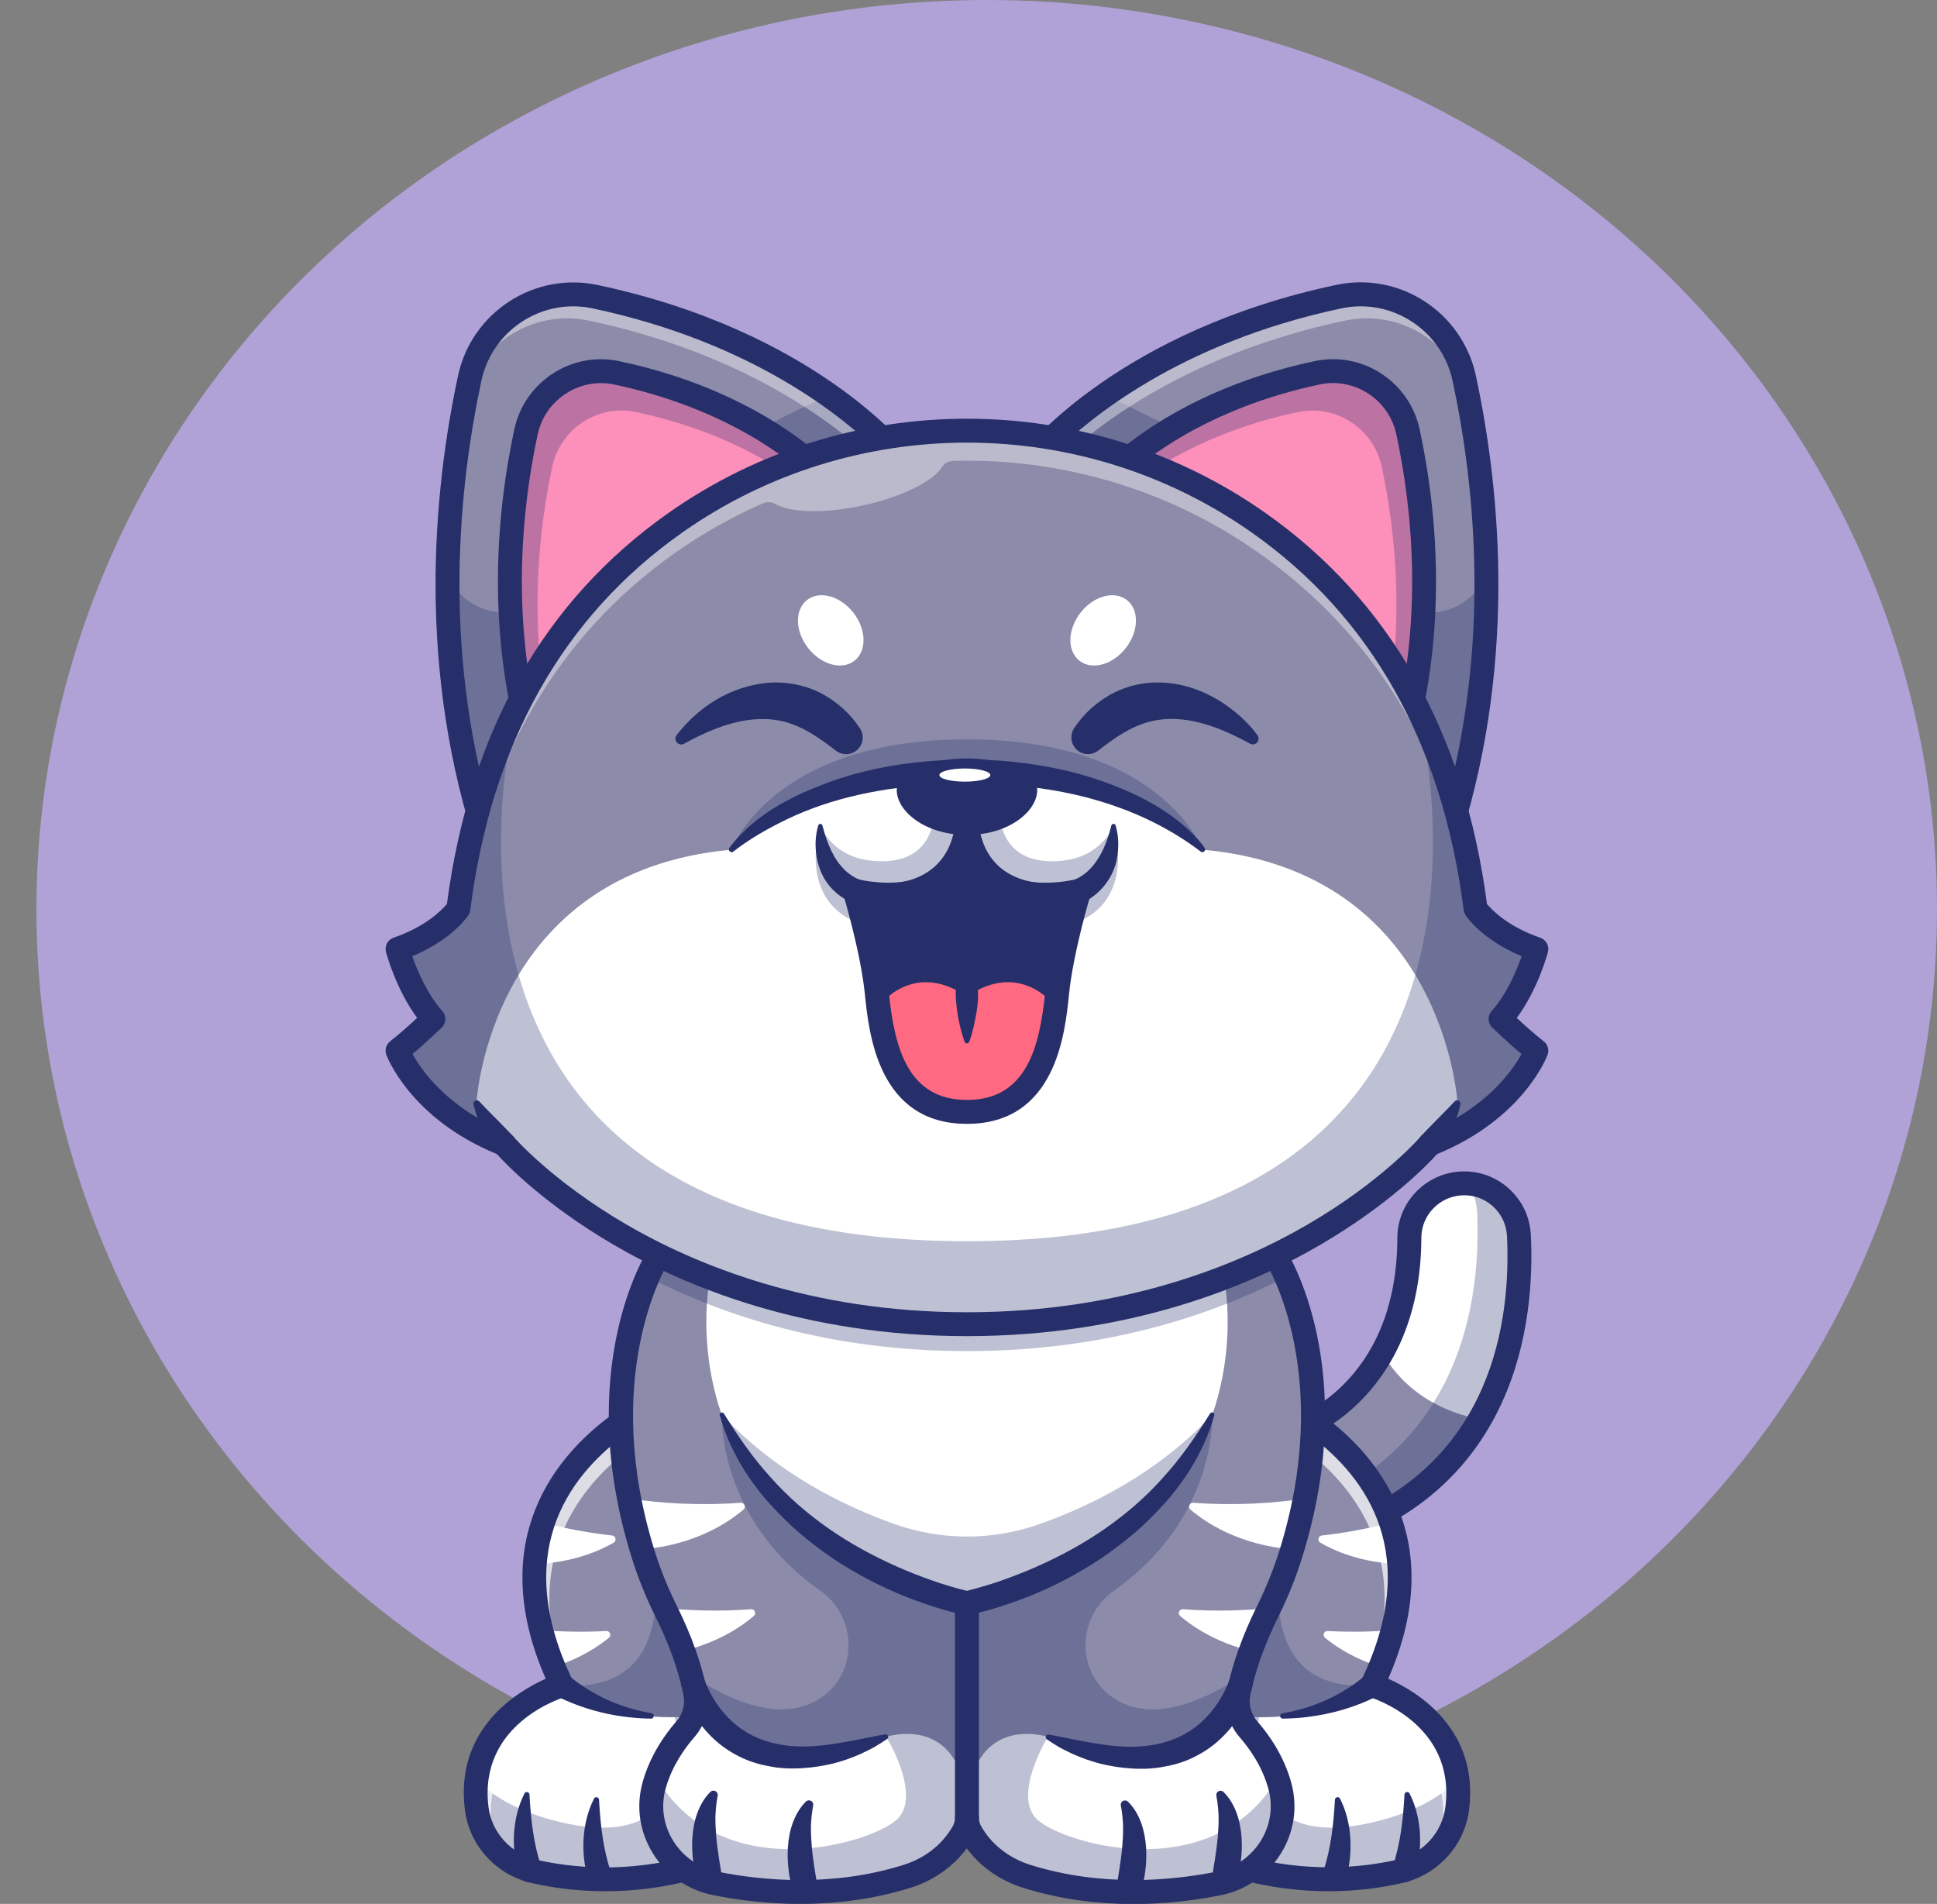 <svg width="638" height="627" viewBox="0 0 638 627" fill="none" xmlns="http://www.w3.org/2000/svg">
<rect x="0" y="0" width="638" height="627" fill="#808080" stroke="none"/>
<ellipse cx="325" cy="299.5" rx="313" ry="299.5" fill="#B0A2D7"/>
<g clip-path="url(#clip0_246_9039)">
<path d="M487.406 467.435C478.088 483.616 462.448 498.201 436.741 506.321L425.513 471.416C425.513 471.416 443.793 465.956 455.218 445.498C460.399 436.235 464.161 423.897 464.201 407.598C464.22 398.157 471.607 390.391 481.004 389.741C481.437 389.721 481.851 389.702 482.264 389.702C491.838 389.702 499.836 397.231 500.289 406.927C501.057 422.833 499.52 446.484 487.406 467.435Z" fill="#8C8CAA"/>
<path d="M487.406 467.435C470.82 464.064 460.99 455.333 455.218 445.498C460.399 436.235 464.161 423.897 464.201 407.598C464.221 398.157 471.608 390.391 481.004 389.741C481.437 389.721 481.851 389.702 482.264 389.702C491.838 389.702 499.836 397.231 500.289 406.927C501.057 422.833 499.52 446.484 487.406 467.435Z" fill="white"/>
<g opacity="0.3">
<path d="M500.308 406.928C499.855 397.605 492.468 390.333 483.407 389.761C485.219 392.422 486.342 395.595 486.519 399.044C487.268 414.95 485.731 438.601 473.617 459.551C465.58 473.505 452.835 486.257 432.998 494.732L436.741 506.341C462.447 498.201 478.088 483.636 487.406 467.455C499.52 446.484 501.057 422.833 500.308 406.928Z" fill="#262F6A"/>
</g>
<path d="M436.741 510.263C435.066 510.263 433.53 509.199 432.998 507.523L421.77 472.618C421.455 471.613 421.534 470.509 422.026 469.583C422.518 468.657 423.365 467.947 424.37 467.652C425.867 467.198 460.123 456.142 460.261 407.578C460.3 396.167 469.283 386.608 480.728 385.819C486.677 385.405 492.409 387.357 496.861 391.318C501.333 395.299 503.952 400.778 504.228 406.75C504.918 420.921 503.815 441.971 494.714 461.857C483.978 485.351 464.87 501.571 437.903 510.105C437.548 510.204 437.135 510.263 436.741 510.263ZM430.398 473.742L439.282 501.315C491.877 482.611 497.688 434.521 496.369 407.105C496.191 403.262 494.497 399.734 491.641 397.191C488.785 394.649 485.101 393.388 481.299 393.663C473.952 394.176 468.18 400.286 468.16 407.578C468.081 435.979 456.912 452.811 447.555 461.936C440.976 468.381 434.377 471.968 430.398 473.742Z" fill="#262F6A"/>
<path d="M259.69 555.81C259.69 566.71 258.429 576.446 256.833 584.408C253.898 599.013 243.084 610.838 228.724 614.859C206.937 620.949 188.125 619.057 176.049 616.318C166.003 614.031 158.321 605.793 157.021 595.564C156.607 592.194 156.607 589.079 156.922 586.202C159.641 562.492 185.071 555.042 185.071 555.042C184.086 552.972 183.161 550.942 182.353 548.971C180.62 544.754 179.28 540.713 178.295 536.85C176.266 528.927 175.695 521.694 176.187 515.111C176.542 510.223 177.507 505.69 178.886 501.512C183.791 486.769 194.113 476.383 203.096 469.701C211.901 463.138 224.311 464.892 231.087 473.525C253.524 502.024 259.69 531.746 259.69 555.81Z" fill="#8C8CAA"/>
<path d="M259.69 555.81C259.69 566.709 258.429 576.446 256.833 584.408C253.898 599.013 243.084 610.838 228.724 614.859C206.937 620.949 188.125 619.057 176.049 616.317C166.003 614.031 158.321 605.793 157.021 595.564C153.101 564.403 185.071 555.042 185.071 555.042C185.071 555.042 217.141 578.062 259.69 555.81Z" fill="white"/>
<path d="M200.555 539.353C197.344 541.994 191.277 546.153 182.353 548.952C180.62 544.734 179.28 540.694 178.295 536.831C184.894 537.363 192.104 537.54 199.668 537.126C200.909 537.047 201.5 538.565 200.555 539.353Z" fill="white"/>
<path d="M202.111 508.035C197.738 510.578 188.814 514.638 176.168 515.071C176.523 510.184 177.488 505.651 178.867 501.472C185.722 503.226 193.385 504.764 201.599 505.67C202.84 505.808 203.175 507.424 202.111 508.035Z" fill="white"/>
<g opacity="0.3">
<path d="M259.69 555.81C259.69 566.709 258.429 576.446 256.833 584.408C253.898 599.013 243.084 610.838 228.724 614.859C206.937 620.949 188.125 619.057 176.049 616.317C166.003 614.031 158.321 605.793 157.021 595.563C156.607 592.193 156.607 589.079 156.922 586.202C162.812 591.976 171.716 597.101 185.071 600.175C232.86 611.153 222.223 565.507 222.223 565.507C195.315 566.315 185.071 555.041 185.071 555.041C241.941 559.003 203.115 469.681 203.115 469.681C211.921 463.118 224.331 464.872 231.107 473.505C253.524 502.024 259.69 531.745 259.69 555.81Z" fill="#262F6A"/>
</g>
<g opacity="0.7">
<path d="M161.946 602.462C161.532 599.092 161.532 595.978 161.847 593.1C164.566 569.39 189.996 561.94 189.996 561.94C189.012 559.871 188.086 557.84 187.278 555.87C185.545 551.652 184.205 547.611 183.22 543.748C181.191 535.825 180.62 528.592 181.112 522.009C181.487 517.121 182.432 512.588 183.831 508.41C188.736 493.667 199.058 483.281 208.04 476.599C216.846 470.036 229.256 471.79 236.032 480.423C236.525 481.054 236.997 481.684 237.47 482.295C235.5 479.359 233.392 476.442 231.107 473.525C224.311 464.892 211.901 463.138 203.116 469.701C194.133 476.383 183.811 486.789 178.906 501.512C177.508 505.69 176.562 510.223 176.207 515.111C175.715 521.694 176.286 528.927 178.315 536.85C179.3 540.713 180.64 544.773 182.373 548.971C183.181 550.962 184.107 552.972 185.091 555.042C185.091 555.042 159.661 562.492 156.942 586.202C156.607 589.079 156.607 592.194 157.041 595.564C157.73 601.082 160.311 606.029 164.112 609.774C163.009 607.488 162.281 605.044 161.946 602.462Z" fill="white"/>
</g>
<path d="M170.81 617.224C168.308 608.552 168.682 598.737 172.74 590.617C173.115 589.828 174.395 590.124 174.395 590.991C174.848 599.111 175.695 607.113 178.295 614.82C179.714 619.786 172.583 622.092 170.81 617.224Z" fill="#262F6A"/>
<path d="M193.719 618.919C191.217 610.247 191.592 600.432 195.65 592.312C196.024 591.523 197.304 591.819 197.304 592.686C197.757 600.806 198.604 608.808 201.205 616.514C202.623 621.461 195.472 623.787 193.719 618.919Z" fill="#262F6A"/>
<path d="M187.357 551.809C195.039 558.274 204.652 562.57 214.561 564.187C215.664 564.344 215.545 566 214.423 565.98C204.238 565.842 194.015 563.635 184.776 559.259C184.087 558.944 183.417 558.589 182.649 558.156C177.665 554.963 182.865 547.966 187.357 551.809Z" fill="#262F6A"/>
<path d="M199.392 622.821C189.799 622.821 181.545 621.58 175.183 620.141C163.462 617.5 154.598 607.803 153.12 596.037C149.752 569.213 170.534 556.934 179.753 552.854C159.444 506.577 183.968 478.984 200.771 466.488C211.349 458.624 226.045 460.635 234.22 471.061C268.456 514.618 265.501 561.25 260.694 585.177C257.444 601.398 245.605 614.228 229.787 618.643C218.756 621.718 208.473 622.821 199.392 622.821ZM215.112 469.602C211.743 469.602 208.355 470.647 205.44 472.835C186.746 486.749 168.663 511.997 188.598 553.327C189.11 554.372 189.129 555.574 188.657 556.638C188.184 557.702 187.278 558.491 186.155 558.826C184.993 559.181 157.474 567.695 160.901 595.091C161.965 603.585 168.387 610.562 176.877 612.494C188.401 615.096 206.563 616.968 227.64 611.075C240.563 607.468 250.274 596.943 252.933 583.64C258.469 556.047 258.646 514.973 227.975 475.949C224.745 471.77 219.958 469.602 215.112 469.602Z" fill="#262F6A"/>
<path d="M377.31 555.81C377.31 566.71 378.571 576.446 380.166 584.408C383.101 599.013 393.916 610.838 408.276 614.859C430.083 620.949 448.875 619.057 460.95 616.318C470.997 614.031 478.679 605.793 479.979 595.564C480.393 592.194 480.393 589.079 480.078 586.202C477.359 562.492 451.928 555.042 451.928 555.042C452.933 552.972 453.839 550.942 454.647 548.971C456.38 544.754 457.72 540.713 458.705 536.85C460.734 528.927 461.305 521.694 460.812 515.111C460.458 510.223 459.493 505.69 458.094 501.512C453.189 486.769 442.867 476.383 433.885 469.701C425.079 463.138 412.669 464.892 405.873 473.525C383.476 502.024 377.29 531.746 377.31 555.81Z" fill="#8C8CAA"/>
<path d="M377.31 555.811C377.31 566.71 378.571 576.446 380.166 584.409C383.101 599.013 393.916 610.839 408.276 614.859C430.083 620.949 448.875 619.057 460.95 616.318C470.997 614.031 478.679 605.793 479.979 595.564C483.899 564.404 451.928 555.042 451.928 555.042C451.928 555.042 419.839 578.062 377.31 555.811Z" fill="white"/>
<path d="M436.426 539.353C439.637 541.994 445.704 546.153 454.627 548.952C456.361 544.734 457.7 540.694 458.685 536.831C452.086 537.363 444.896 537.54 437.312 537.126C436.091 537.047 435.48 538.565 436.426 539.353Z" fill="white"/>
<path d="M434.87 508.035C439.243 510.578 448.166 514.638 460.813 515.071C460.458 510.184 459.493 505.651 458.094 501.472C451.239 503.226 443.577 504.764 435.362 505.67C434.161 505.808 433.806 507.424 434.87 508.035Z" fill="white"/>
<g opacity="0.3">
<path d="M377.31 555.811C377.31 566.71 378.571 576.446 380.166 584.409C383.101 599.013 393.916 610.839 408.276 614.859C430.083 620.949 448.875 619.057 460.95 616.318C470.997 614.031 478.679 605.793 479.979 595.564C480.393 592.194 480.393 589.08 480.078 586.202C474.188 591.977 465.284 597.101 451.928 600.176C404.14 611.154 414.777 565.507 414.777 565.507C441.685 566.316 451.928 555.042 451.928 555.042C395.059 559.003 433.904 469.682 433.904 469.682C425.099 463.118 412.689 464.873 405.893 473.505C383.476 502.024 377.29 531.746 377.31 555.811Z" fill="#262F6A"/>
</g>
<g opacity="0.7">
<path d="M475.055 602.462C475.469 599.092 475.469 595.978 475.153 593.1C472.435 569.39 447.004 561.94 447.004 561.94C448.009 559.871 448.915 557.84 449.722 555.87C451.456 551.652 452.795 547.611 453.78 543.748C455.809 535.825 456.381 528.592 455.888 522.009C455.534 517.121 454.568 512.588 453.17 508.41C448.265 493.667 437.943 483.281 428.96 476.599C420.155 470.036 407.745 471.79 400.949 480.423C400.456 481.054 399.984 481.684 399.511 482.295C401.481 479.359 403.588 476.442 405.873 473.525C412.669 464.892 425.06 463.138 433.885 469.701C442.867 476.383 453.189 486.789 458.094 501.512C459.493 505.69 460.439 510.223 460.813 515.111C461.305 521.694 460.734 528.927 458.705 536.85C457.72 540.713 456.381 544.773 454.647 548.971C453.839 550.962 452.914 552.972 451.929 555.042C451.929 555.042 477.36 562.492 480.078 586.202C480.413 589.079 480.413 592.194 479.98 595.564C479.29 601.082 476.71 606.029 472.908 609.774C473.991 607.488 474.72 605.044 475.055 602.462Z" fill="white"/>
</g>
<path d="M458.764 614.603C461.325 606.956 462.152 599.033 462.605 590.971C462.625 590.104 463.886 589.828 464.26 590.597C468.101 598.165 468.535 607.192 466.703 615.391C466.565 615.982 466.427 616.495 466.191 617.204C465.501 619.274 463.275 620.397 461.227 619.707C459.079 619.037 457.976 616.692 458.764 614.603Z" fill="#262F6A"/>
<path d="M435.854 616.298C438.415 608.651 439.242 600.728 439.696 592.667C439.715 591.8 440.976 591.524 441.35 592.292C445.191 599.861 445.625 608.887 443.793 617.086C443.655 617.678 443.517 618.19 443.281 618.9C442.591 620.969 440.365 622.093 438.317 621.403C436.189 620.733 435.086 618.387 435.854 616.298Z" fill="#262F6A"/>
<path d="M454.214 558.235C446.866 562.137 438.77 564.443 430.575 565.448C427.916 565.803 425.217 565.921 422.558 565.981C422.066 566 421.652 565.606 421.632 565.113C421.612 564.64 421.967 564.266 422.42 564.207C432.348 562.591 441.961 558.294 449.624 551.829C454.214 547.907 459.394 555.14 454.214 558.235Z" fill="#262F6A"/>
<path d="M437.608 622.822C428.527 622.822 418.224 621.718 407.213 618.624C391.414 614.209 379.576 601.378 376.306 585.157C371.499 561.231 368.564 514.618 402.781 471.041C410.975 460.615 425.67 458.605 436.229 466.469C453.012 478.964 477.556 506.557 457.247 552.834C466.446 556.914 487.248 569.193 483.88 596.017C482.402 607.784 473.538 617.48 461.817 620.122C455.455 621.6 447.201 622.822 437.608 622.822ZM421.888 469.603C417.042 469.603 412.256 471.79 409.005 475.929C378.354 514.953 378.512 556.027 384.047 583.6C386.726 596.904 396.418 607.409 409.34 611.036C430.418 616.929 448.58 615.056 460.103 612.455C468.594 610.543 475.015 603.546 476.079 595.051C479.526 567.675 451.988 559.141 450.825 558.787C449.722 558.452 448.816 557.663 448.343 556.599C447.871 555.535 447.89 554.332 448.403 553.288C468.337 511.977 450.254 486.71 431.56 472.796C428.625 470.647 425.237 469.603 421.888 469.603Z" fill="#262F6A"/>
<path d="M408.001 557.506C407.114 561.783 408.394 566.217 411.29 569.509C414.757 573.47 419.347 579.915 421.593 588.114C425.552 602.541 416.116 617.284 401.461 620.22C385.879 623.354 362.359 625.443 338.228 617.895C330.999 615.648 324.616 611.095 320.558 604.689C320.263 604.236 319.967 603.743 319.692 603.251C318.904 601.812 318.49 600.215 318.49 598.58C318.49 600.215 318.076 601.812 317.288 603.251C317.013 603.743 316.737 604.216 316.422 604.689C312.364 611.075 305.981 615.628 298.752 617.895C274.621 625.443 251.101 623.354 235.52 620.22C220.864 617.284 211.428 602.521 215.388 588.114C215.624 587.247 215.9 586.399 216.195 585.572C218.598 578.575 222.597 573.056 225.69 569.509C228.566 566.217 229.846 561.783 228.98 557.506C228.704 556.146 228.408 554.806 228.073 553.505C228.073 553.465 228.034 553.426 228.034 553.386C227.896 552.835 227.758 552.283 227.601 551.751C227.581 551.692 227.581 551.672 227.581 551.672C226.793 548.814 225.926 546.153 225.02 543.67C222.834 537.659 220.47 532.83 218.914 529.637C218.914 529.617 218.914 529.617 218.894 529.598C216.077 523.823 213.713 517.851 211.783 511.702C211.645 511.209 211.487 510.736 211.33 510.243C209.576 504.429 208.217 498.851 207.173 493.51C200.259 457.679 208.217 432.096 213.299 420.448C215.328 415.817 216.904 413.392 216.904 413.392C216.904 413.392 221.888 406.317 240.011 399.852C255.238 394.393 279.782 389.406 318.47 389.406C403.174 389.406 420.036 413.392 420.036 413.392C420.036 413.392 421.612 415.817 423.641 420.448C429.531 433.988 439.341 466.331 425.158 511.682C423.228 517.831 420.864 523.823 418.047 529.598C415.447 534.998 410.561 544.971 408.001 557.506Z" fill="#8C8CAA"/>
<path d="M396.969 399.872C381.742 394.412 357.198 389.426 318.51 389.426C279.822 389.426 255.277 394.432 240.05 399.872C224.863 433.831 237.745 465.858 237.745 465.858C255.257 512.963 318.51 527.942 318.51 527.942C318.51 527.942 381.762 512.943 399.274 465.858C399.254 465.858 412.157 433.831 396.969 399.872Z" fill="white"/>
<path d="M318.49 598.599C318.49 600.235 318.076 601.832 317.288 603.27C317.013 603.763 316.737 604.236 316.422 604.709C312.364 611.095 305.981 615.648 298.752 617.914C274.621 625.463 251.101 623.374 235.52 620.24C220.864 617.303 211.428 602.541 215.388 588.134C217.633 579.935 222.223 573.49 225.69 569.528C228.566 566.237 229.846 561.802 228.98 557.525C228.98 557.525 245.96 593.219 291.858 571.992C291.858 571.972 318.49 563.162 318.49 598.599Z" fill="white"/>
<path d="M318.49 598.599C318.49 600.235 318.904 601.832 319.692 603.27C319.968 603.763 320.243 604.236 320.559 604.709C324.617 611.095 330.999 615.648 338.228 617.914C362.359 625.463 385.859 623.374 401.461 620.24C416.117 617.303 425.552 602.541 421.593 588.134C419.347 579.935 414.757 573.49 411.29 569.528C408.414 566.237 407.134 561.802 408.001 557.525C408.001 557.525 391.021 593.219 345.123 571.992C345.123 571.972 318.49 563.162 318.49 598.599Z" fill="white"/>
<path d="M244.896 497.117C240.168 501.177 229.078 508.804 211.349 510.243C209.596 504.429 208.237 498.851 207.193 493.51C217.239 494.988 229.984 495.954 243.95 494.889C245.191 494.811 245.822 496.328 244.896 497.117Z" fill="white"/>
<path d="M248.284 532.18C244.541 535.392 236.839 540.832 225.04 543.67C222.853 537.659 220.489 532.83 218.933 529.637C218.933 529.617 218.933 529.617 218.914 529.598C227.305 530.406 236.997 530.741 247.339 529.952C248.58 529.854 249.21 531.371 248.284 532.18Z" fill="white"/>
<path d="M392.084 497.117C396.812 501.177 407.902 508.804 425.631 510.243C427.384 504.429 428.743 498.851 429.787 493.51C419.741 494.988 406.996 495.954 393.03 494.889C391.789 494.811 391.158 496.328 392.084 497.117Z" fill="white"/>
<path d="M388.716 532.18C392.458 535.392 400.16 540.832 411.96 543.67C414.146 537.659 416.51 532.83 418.067 529.637C418.067 529.617 418.067 529.617 418.086 529.598C409.695 530.406 400.003 530.741 389.661 529.952C388.42 529.854 387.79 531.371 388.716 532.18Z" fill="white"/>
<g opacity="0.3">
<path d="M421.593 588.114C421.356 587.247 421.1 586.399 420.805 585.571C398.663 622.743 347.723 606.384 341.025 598.599C333.855 590.302 345.142 571.972 345.142 571.972C394.31 590.085 406.582 561.27 408.946 553.505C408.946 553.465 408.985 553.426 408.985 553.386C409.242 552.519 409.379 551.948 409.419 551.75C409.438 551.691 409.439 551.672 409.439 551.672C389.287 564.896 376.187 564.818 367.697 559.792C354.361 551.908 354.263 532.692 366.949 523.783C400.968 499.896 399.294 465.858 399.294 465.858C381.388 485.153 359.069 496.013 342.424 501.906C326.98 507.385 310.079 507.385 294.635 501.906C278.009 496.013 255.671 485.153 237.765 465.858C237.765 465.858 236.091 499.896 270.11 523.783C282.796 532.692 282.698 551.888 269.362 559.792C260.872 564.818 247.772 564.896 227.62 551.672C227.62 551.672 227.62 551.691 227.64 551.75C227.679 551.948 227.817 552.539 228.073 553.386C228.073 553.445 228.093 553.465 228.113 553.505C230.477 561.27 242.749 590.085 291.917 571.972C291.917 571.972 303.204 590.302 296.034 598.599C289.336 606.365 238.396 622.723 216.254 585.571C215.959 586.399 215.683 587.247 215.447 588.114C211.487 602.541 220.923 617.283 235.579 620.22C251.16 623.354 274.68 625.443 298.811 617.894C306.041 615.648 312.423 611.095 316.481 604.689C316.776 604.256 317.052 603.783 317.308 603.31C318.116 601.871 318.549 600.235 318.549 598.579C318.549 600.235 318.983 601.871 319.79 603.31C320.046 603.783 320.322 604.236 320.618 604.689C324.675 611.075 331.058 615.628 338.287 617.894C362.418 625.443 385.918 623.354 401.52 620.22C416.116 617.283 425.532 602.541 421.593 588.114Z" fill="#262F6A"/>
</g>
<g opacity="0.3">
<path d="M423.661 420.468C398.624 433.377 363.62 444.946 318.49 444.946C273.361 444.946 238.356 433.377 213.319 420.468C215.348 415.836 216.924 413.412 216.924 413.412C216.924 413.412 221.908 406.336 240.031 399.872C255.258 394.412 279.802 389.426 318.49 389.426C403.194 389.426 420.056 413.412 420.056 413.412C420.056 413.412 421.632 415.836 423.661 420.468Z" fill="#262F6A"/>
</g>
<path d="M232.092 553.327L232.387 554.155C232.506 554.47 232.643 554.786 232.781 555.101C233.057 555.732 233.353 556.363 233.668 556.993C234.298 558.235 235.007 559.457 235.775 560.62C237.332 562.945 239.124 565.094 241.153 566.946C245.211 570.671 250.274 573.174 255.829 574.298C261.384 575.5 267.352 575.323 273.282 574.495L277.773 573.785C279.27 573.47 280.787 573.273 282.304 572.958C283.801 572.623 285.337 572.366 286.874 572.051C288.41 571.716 289.947 571.401 291.542 571.164H291.582C292.054 571.105 292.468 571.42 292.547 571.874C292.586 572.209 292.448 572.504 292.192 572.682C290.872 573.608 289.494 574.456 288.095 575.283C287.406 575.717 286.677 576.032 285.948 576.407C285.219 576.761 284.49 577.136 283.761 577.471C282.284 578.141 280.767 578.732 279.231 579.304C277.694 579.856 276.099 580.289 274.523 580.743C271.312 581.492 268.022 582.063 264.654 582.26C262.979 582.418 261.265 582.379 259.571 582.379C258.724 582.359 257.858 582.26 257.011 582.201C256.164 582.142 255.297 582.024 254.45 581.866C251.042 581.314 247.614 580.408 244.403 578.89C241.212 577.392 238.159 575.461 235.559 573.076C232.919 570.711 230.654 567.971 228.782 565.015C227.857 563.537 227.029 561.98 226.3 560.403C225.946 559.615 225.611 558.787 225.296 557.959C225.138 557.545 225 557.111 224.862 556.678C224.725 556.225 224.606 555.85 224.449 555.239C223.917 553.13 225.178 550.982 227.285 550.45C229.255 549.937 231.245 551.021 231.934 552.874L232.092 553.327Z" fill="#262F6A"/>
<path d="M317.761 531.805C316.5 531.568 315.437 531.312 314.314 531.036C313.191 530.78 312.088 530.484 311.004 530.169C308.818 529.538 306.651 528.868 304.523 528.119C300.229 526.661 296.033 524.985 291.936 523.074C287.819 521.182 283.82 519.053 279.92 516.747C276.02 514.461 272.257 511.899 268.652 509.139C265.047 506.4 261.561 503.463 258.35 500.25C255.139 497.058 252.007 493.746 249.308 490.1C247.87 488.346 246.649 486.415 245.388 484.542C244.226 482.591 243.005 480.699 242.04 478.649C239.912 474.668 238.336 470.411 237.075 466.134C236.957 465.74 237.194 465.306 237.588 465.208C237.922 465.109 238.257 465.247 238.435 465.523L238.454 465.543C243.123 473.032 247.969 480.108 253.76 486.434C259.414 492.84 265.895 498.457 272.888 503.345C279.881 508.233 287.425 512.332 295.226 515.821C299.126 517.555 303.125 519.112 307.143 520.531C309.153 521.241 311.201 521.891 313.23 522.482C314.255 522.778 315.279 523.054 316.284 523.35C317.288 523.625 318.372 523.901 319.258 524.099L319.357 524.118C321.484 524.591 322.823 526.7 322.351 528.809C321.878 530.878 319.849 532.199 317.761 531.805Z" fill="#262F6A"/>
<path d="M317.761 524.059C318.648 523.862 319.731 523.586 320.736 523.31C321.76 523.034 322.765 522.739 323.789 522.443C325.838 521.852 327.866 521.201 329.876 520.492C333.914 519.073 337.893 517.516 341.793 515.781C349.594 512.293 357.139 508.213 364.132 503.306C371.125 498.418 377.625 492.801 383.259 486.395C389.031 480.068 393.896 472.993 398.565 465.503L398.584 465.484C398.801 465.129 399.274 465.03 399.629 465.247C399.924 465.425 400.042 465.779 399.963 466.095C398.722 470.391 397.127 474.629 394.999 478.61C394.034 480.66 392.793 482.552 391.651 484.503C390.39 486.375 389.169 488.287 387.731 490.061C385.032 493.707 381.9 497.018 378.689 500.211C375.478 503.424 371.991 506.341 368.387 509.1C364.782 511.859 361.019 514.402 357.119 516.708C353.219 519.014 349.22 521.162 345.103 523.034C341.005 524.946 336.79 526.621 332.515 528.08C330.368 528.809 328.221 529.499 326.035 530.13C324.951 530.445 323.848 530.741 322.725 530.997C321.602 531.273 320.539 531.509 319.278 531.766C317.15 532.179 315.082 530.78 314.668 528.651C314.255 526.543 315.614 524.513 317.682 524.059H317.761Z" fill="#262F6A"/>
<path d="M230.299 620.989C229.748 619.609 229.413 618.407 229.078 617.086C228.92 616.436 228.782 615.786 228.664 615.135C228.526 614.485 228.428 613.834 228.349 613.164C227.995 610.543 227.876 607.863 228.054 605.162C228.251 602.462 228.704 599.742 229.649 597.141C230.614 594.539 232.013 592.016 234.022 590.085C234.574 589.553 235.46 589.572 236.012 590.124C236.327 590.459 236.465 590.913 236.386 591.346L236.366 591.464C235.913 593.869 235.716 596.076 235.638 598.323C235.618 600.59 235.736 602.837 235.933 605.103C236.13 607.37 236.485 609.656 236.8 611.942C236.977 613.085 237.154 614.229 237.351 615.372C237.509 616.495 237.745 617.717 237.864 618.722L237.903 619.018C238.159 621.186 236.603 623.157 234.436 623.413C232.604 623.669 230.949 622.605 230.299 620.989Z" fill="#262F6A"/>
<path d="M261.758 624.182C261.206 622.802 260.871 621.6 260.536 620.279C260.379 619.629 260.241 618.978 260.123 618.328C259.985 617.678 259.886 617.027 259.808 616.357C259.453 613.736 259.335 611.055 259.512 608.355C259.709 605.655 260.162 602.935 261.108 600.334C262.073 597.732 263.472 595.209 265.481 593.278C266.032 592.746 266.919 592.765 267.47 593.317C267.786 593.652 267.923 594.105 267.845 594.539L267.825 594.657C267.372 597.062 267.175 599.269 267.096 601.516C267.076 603.783 267.195 606.03 267.392 608.296C267.589 610.563 267.943 612.849 268.258 615.135C268.436 616.278 268.613 617.421 268.81 618.565C268.967 619.688 269.204 620.91 269.322 621.915L269.361 622.211C269.618 624.379 268.061 626.35 265.894 626.606C264.062 626.842 262.408 625.798 261.758 624.182Z" fill="#262F6A"/>
<path d="M412.531 555.338C412.373 555.949 412.255 556.304 412.117 556.777C411.98 557.21 411.842 557.624 411.684 558.058C411.389 558.886 411.054 559.713 410.679 560.502C409.951 562.098 409.143 563.635 408.197 565.114C406.326 568.07 404.061 570.81 401.421 573.175C398.801 575.559 395.768 577.491 392.576 578.989C389.366 580.506 385.938 581.413 382.53 581.965C381.683 582.103 380.816 582.241 379.969 582.3C379.122 582.359 378.255 582.477 377.408 582.477C375.695 582.477 374.001 582.517 372.326 582.359C368.958 582.162 365.668 581.59 362.457 580.841C360.881 580.368 359.286 579.935 357.749 579.403C356.232 578.811 354.696 578.24 353.219 577.57C352.49 577.235 351.761 576.86 351.032 576.505C350.303 576.131 349.574 575.816 348.885 575.382C347.486 574.554 346.107 573.707 344.788 572.78C344.413 572.505 344.315 571.972 344.571 571.598C344.768 571.322 345.083 571.204 345.379 571.243H345.418C347.014 571.48 348.57 571.795 350.086 572.13C351.623 572.445 353.159 572.702 354.657 573.037C356.173 573.352 357.69 573.549 359.187 573.864L363.679 574.574C369.608 575.402 375.576 575.579 381.131 574.377C386.687 573.253 391.749 570.75 395.807 567.025C397.836 565.173 399.628 563.024 401.185 560.699C401.933 559.516 402.662 558.314 403.292 557.072C403.608 556.442 403.903 555.811 404.179 555.18C404.317 554.865 404.455 554.549 404.573 554.234L404.868 553.406L405.006 553.052C405.755 551.022 408.02 549.977 410.069 550.726C411.98 551.376 413.004 553.406 412.531 555.338Z" fill="#262F6A"/>
<path d="M399.156 618.762C399.274 617.757 399.491 616.535 399.668 615.411C399.865 614.268 400.022 613.125 400.219 611.982C400.535 609.695 400.889 607.409 401.086 605.143C401.283 602.876 401.401 600.629 401.382 598.363C401.303 596.116 401.106 593.889 400.653 591.504L400.633 591.386C400.495 590.617 400.988 589.888 401.756 589.75C402.209 589.671 402.662 589.809 402.977 590.124C404.986 592.056 406.405 594.579 407.35 597.18C408.296 599.801 408.749 602.521 408.946 605.202C409.123 607.902 409.025 610.582 408.65 613.204C408.572 613.854 408.473 614.524 408.335 615.175C408.217 615.825 408.099 616.475 407.922 617.126C407.606 618.427 407.272 619.629 406.7 621.028C405.893 623.058 403.588 624.044 401.559 623.216C399.865 622.546 398.9 620.811 399.097 619.077L399.156 618.762Z" fill="#262F6A"/>
<path d="M367.697 621.955C367.815 620.949 368.032 619.727 368.209 618.604C368.406 617.461 368.564 616.318 368.761 615.175C369.076 612.888 369.431 610.602 369.628 608.335C369.825 606.069 369.943 603.822 369.923 601.556C369.844 599.309 369.647 597.082 369.194 594.697L369.175 594.578C369.037 593.81 369.529 593.081 370.297 592.943C370.75 592.864 371.204 593.002 371.519 593.317C373.528 595.249 374.946 597.771 375.892 600.373C376.837 602.994 377.29 605.714 377.487 608.395C377.665 611.095 377.566 613.775 377.192 616.397C377.113 617.047 377.015 617.717 376.877 618.367C376.759 619.018 376.64 619.668 376.463 620.319C376.148 621.619 375.813 622.822 375.242 624.221C374.434 626.251 372.129 627.237 370.1 626.409C368.406 625.739 367.441 624.004 367.638 622.27L367.697 621.955Z" fill="#262F6A"/>
<path d="M318.49 602.541C316.323 602.541 314.55 600.767 314.55 598.599V527.922C314.55 525.754 316.323 523.98 318.49 523.98C320.657 523.98 322.43 525.754 322.43 527.922V598.599C322.43 600.787 320.677 602.541 318.49 602.541Z" fill="#262F6A"/>
<path d="M263.61 627C252.579 627 242.65 625.66 234.771 624.083C226.596 622.447 219.386 617.421 215.013 610.306C210.66 603.231 209.458 594.992 211.625 587.069C214.068 578.141 219.032 571.184 222.755 566.907C224.863 564.502 225.749 561.27 225.138 558.294C222.715 546.39 218.027 536.732 215.486 531.549L215.388 531.371C212.472 525.38 210.01 519.171 208.04 512.904C188.716 450.958 212.59 412.88 213.615 411.283C213.634 411.244 213.674 411.205 213.694 411.145C214.422 410.101 232.722 385.464 318.47 385.464C404.218 385.464 422.518 410.081 423.247 411.145C423.287 411.185 423.306 411.224 423.326 411.283C424.35 412.88 448.245 450.958 428.901 512.904C426.951 519.171 424.469 525.399 421.553 531.391L421.455 531.588C418.933 536.772 414.225 546.429 411.802 558.333C411.192 561.329 412.078 564.542 414.186 566.946C417.929 571.223 422.873 578.181 425.316 587.109C427.483 595.032 426.281 603.29 421.927 610.346C417.535 617.461 410.345 622.487 402.17 624.123C386.214 627.335 361.945 629.503 336.987 621.698C329.383 619.314 322.883 614.741 318.431 608.69C313.979 614.741 307.479 619.314 299.875 621.698C287.327 625.601 274.877 627 263.61 627ZM220.174 415.659C218.795 417.945 197.895 453.934 215.565 510.539C217.397 516.432 219.721 522.285 222.479 527.922L222.578 528.1C225.257 533.598 230.24 543.827 232.86 556.717C233.963 562.098 232.388 567.853 228.684 572.11C225.493 575.756 221.258 581.669 219.209 589.159C217.633 594.953 218.52 601.004 221.711 606.187C224.961 611.45 230.28 615.155 236.308 616.377C251.357 619.392 274.227 621.482 297.59 614.15C304.169 612.1 309.665 607.981 313.093 602.6C313.349 602.186 313.605 601.772 313.841 601.359C314.314 600.531 314.55 599.585 314.55 598.619C314.55 596.451 316.323 594.677 318.49 594.677C320.657 594.677 322.43 596.451 322.43 598.619C322.43 599.585 322.666 600.531 323.139 601.359C323.375 601.772 323.631 602.206 323.888 602.6C327.315 607.981 332.831 612.08 339.39 614.15C362.773 621.462 385.623 619.392 400.673 616.377C406.72 615.155 412.039 611.45 415.289 606.187C418.48 601.004 419.367 594.953 417.791 589.159C415.742 581.669 411.507 575.756 408.316 572.11C404.612 567.873 403.037 562.118 404.14 556.737C406.76 543.847 411.743 533.618 414.422 528.119L414.521 527.922C417.259 522.285 419.583 516.451 421.435 510.539C439.223 453.54 418.086 417.728 416.826 415.639C415.998 414.634 397.541 393.348 318.51 393.348C240.07 393.348 221.297 414.299 220.174 415.659Z" fill="#262F6A"/>
<path d="M296.408 150.787C189.819 177.828 161.453 280.454 161.453 280.454C150.638 248.565 147.23 217.207 147.486 189.516C147.742 163.874 151.131 141.406 154.716 124.594C158.715 105.811 177.212 93.729 195.984 97.711C231.58 105.239 256.853 118.74 273.144 130.25C289.06 141.465 296.408 150.787 296.408 150.787Z" fill="#8C8CAA"/>
<g opacity="0.3">
<path d="M296.408 150.787C189.819 177.828 161.453 280.454 161.453 280.454C150.638 248.565 147.23 217.207 147.486 189.516C147.565 189.693 147.664 189.871 147.742 190.068C154.164 203.391 172.149 205.855 181.939 194.759C212.196 160.465 250.018 140.282 273.164 130.25C289.06 141.465 296.408 150.787 296.408 150.787Z" fill="#262F6A"/>
</g>
<g opacity="0.4">
<path d="M194.015 105.594C229.61 113.123 254.883 126.624 271.174 138.134C279.309 143.869 285.18 149.092 289.001 152.837C291.424 152.128 293.886 151.418 296.408 150.787C296.408 150.787 289.06 141.465 273.164 130.25C256.853 118.74 231.58 105.239 195.984 97.711C177.212 93.729 158.715 105.811 154.696 124.594C154.44 125.737 154.204 126.939 153.967 128.142C159.7 111.881 176.739 101.928 194.015 105.594Z" fill="white"/>
</g>
<path d="M161.453 284.376C159.778 284.376 158.262 283.312 157.73 281.696C137.105 220.952 142.621 162.298 150.855 123.766C155.326 102.855 175.951 89.433 196.812 93.848C267.727 108.866 298.24 146.747 299.501 148.363C300.328 149.408 300.564 150.807 300.131 152.068C299.698 153.33 298.654 154.296 297.373 154.631C243.478 168.289 210.423 202.09 192.183 228.047C172.385 256.192 165.314 281.262 165.255 281.518C164.802 283.194 163.304 284.356 161.571 284.416C161.532 284.376 161.492 284.376 161.453 284.376ZM188.794 100.884C174.552 100.884 161.669 110.876 158.557 125.422C151.032 160.583 145.851 212.911 161.65 267.899C165.747 257.493 173.292 241.174 185.741 223.475C204.021 197.478 236.603 163.894 289.119 148.679C278.738 138.311 248.816 112.906 195.177 101.554C193.03 101.101 190.902 100.884 188.794 100.884Z" fill="#262F6A"/>
<path d="M275.882 161.233C275.882 161.233 254.095 133.561 203.135 122.781C189.523 119.903 176.148 128.654 173.232 142.273C167.815 167.599 163.028 210.703 178.117 255.167C178.117 255.167 198.683 180.824 275.882 161.233Z" fill="#FC90BA"/>
<g opacity="0.3">
<path d="M181.9 153.704C184.579 141.149 196.95 133.049 209.517 135.71C239.735 142.115 258.823 154.926 268.633 163.283C270.997 162.554 273.42 161.864 275.902 161.233C275.902 161.233 254.115 133.561 203.155 122.781C189.543 119.903 176.168 128.654 173.252 142.273C167.835 167.599 163.048 210.703 178.137 255.167C178.137 255.167 179.359 250.752 182.313 243.814C173.508 207.924 177.468 174.379 181.9 153.704Z" fill="#262F6A"/>
</g>
<path d="M178.118 259.109C176.443 259.109 174.926 258.045 174.395 256.429C159.384 212.181 163.383 169.472 169.391 141.445C172.76 125.698 188.262 115.607 203.962 118.937C255.73 129.896 278.068 157.646 278.994 158.809C279.821 159.854 280.058 161.253 279.624 162.514C279.191 163.776 278.147 164.741 276.867 165.077C245.861 172.921 220.489 190.58 201.441 217.562C187.14 237.823 181.978 256.015 181.919 256.212C181.447 257.887 179.969 259.05 178.236 259.089C178.196 259.089 178.157 259.109 178.118 259.109ZM197.934 126.171C188.105 126.171 179.24 133.069 177.093 143.081C171.814 167.777 168.13 204.219 178.472 242.731C181.663 235.182 186.883 224.598 194.842 213.285C207.981 194.601 231.245 170.556 268.534 159.203C260.083 151.162 238.868 134.37 202.347 126.644C200.85 126.309 199.372 126.171 197.934 126.171Z" fill="#262F6A"/>
<path d="M340.592 150.787C447.181 177.809 475.547 280.454 475.547 280.454C486.361 248.565 489.789 217.207 489.513 189.516C489.257 163.874 485.889 141.406 482.284 124.594C478.265 105.811 459.788 93.729 441.015 97.711C405.42 105.259 380.147 118.74 363.836 130.25C347.92 141.465 340.592 150.787 340.592 150.787Z" fill="#8C8CAA"/>
<g opacity="0.3">
<path d="M340.592 150.787C447.181 177.809 475.547 280.454 475.547 280.454C486.361 248.565 489.789 217.207 489.513 189.516C489.434 189.693 489.336 189.871 489.257 190.068C482.835 203.391 464.851 205.855 455.06 194.759C424.803 160.465 386.982 140.282 363.836 130.25C347.92 141.465 340.592 150.787 340.592 150.787Z" fill="#262F6A"/>
</g>
<g opacity="0.4">
<path d="M442.985 105.594C407.39 113.143 382.117 126.624 365.806 138.134C357.671 143.869 351.8 149.092 347.979 152.837C345.556 152.128 343.094 151.418 340.572 150.787C340.572 150.787 347.92 141.465 363.817 130.25C380.107 118.74 405.4 105.239 440.996 97.711C459.769 93.729 478.246 105.811 482.264 124.594C482.52 125.737 482.757 126.939 482.993 128.142C477.3 111.881 460.261 101.928 442.985 105.594Z" fill="white"/>
</g>
<path d="M475.547 284.376C475.508 284.376 475.468 284.376 475.429 284.376C473.696 284.317 472.198 283.154 471.745 281.479C471.667 281.222 464.516 255.936 444.64 227.771C426.399 201.913 393.384 168.23 339.607 154.591C338.307 154.256 337.283 153.31 336.849 152.029C336.416 150.768 336.652 149.368 337.48 148.324C338.74 146.727 369.253 108.846 440.168 93.808C461.029 89.393 481.634 102.815 486.125 123.746C494.379 162.258 499.875 220.932 479.27 281.676C478.738 283.312 477.241 284.376 475.547 284.376ZM347.881 148.678C400.377 163.894 432.959 197.478 451.259 223.475C463.689 241.154 471.253 257.493 475.35 267.899C491.148 212.911 485.968 160.563 478.443 125.422C474.877 108.748 458.449 98.026 441.823 101.554C388.204 112.926 358.262 138.311 347.881 148.678Z" fill="#262F6A"/>
<path d="M361.118 161.233C361.118 161.233 382.904 133.561 433.865 122.781C447.476 119.903 460.852 128.654 463.767 142.273C469.184 167.599 473.971 210.703 458.882 255.167C458.882 255.167 438.317 180.824 361.118 161.233Z" fill="#FC90BA"/>
<g opacity="0.3">
<path d="M455.1 153.704C452.421 141.149 440.05 133.049 427.482 135.71C397.265 142.115 378.177 154.926 368.367 163.283C366.003 162.554 363.58 161.864 361.098 161.233C361.098 161.233 382.885 133.561 433.845 122.781C447.457 119.903 460.832 128.654 463.748 142.273C469.165 167.599 473.951 210.703 458.862 255.167C458.862 255.167 457.641 250.752 454.686 243.814C463.491 207.924 459.532 174.379 455.1 153.704Z" fill="#262F6A"/>
</g>
<path d="M458.882 259.109C458.843 259.109 458.803 259.109 458.764 259.109C457.03 259.05 455.533 257.887 455.08 256.212C455.041 256.034 449.86 237.823 435.559 217.582C416.51 190.6 391.119 172.921 360.133 165.057C358.833 164.722 357.809 163.776 357.375 162.494C356.942 161.233 357.178 159.834 358.006 158.789C358.931 157.607 381.27 129.876 433.038 118.918C448.737 115.587 464.24 125.697 467.609 141.425C473.617 169.472 477.615 212.181 462.605 256.409C462.073 258.025 460.556 259.109 458.882 259.109ZM368.465 159.183C405.775 170.516 429.039 194.581 442.178 213.265C450.136 224.578 455.356 235.162 458.547 242.711C468.889 204.219 465.205 167.757 459.926 143.061C457.464 131.571 446.137 124.18 434.692 126.604C397.994 134.409 376.857 151.142 368.465 159.183Z" fill="#262F6A"/>
<path d="M494.241 335.561C494.241 335.561 501.096 342.222 506.06 346.007C506.06 346.007 498.673 365.755 471.016 376.733C471.016 376.733 456.971 393.289 428.684 408.899C403.411 422.853 366.732 436.058 318.49 436.058C270.248 436.058 233.569 422.853 208.296 408.899C180.009 393.289 165.964 376.733 165.964 376.733C138.326 365.755 130.939 346.007 130.939 346.007C135.904 342.222 142.759 335.561 142.759 335.561C134.623 326.593 130.939 312.54 130.939 312.54C145.654 307.475 150.993 299.237 150.993 299.237C154.282 273.497 161 251.836 169.923 233.684C183.673 205.776 202.662 186.047 222.479 172.132C233.254 164.564 244.679 158.415 256.577 153.665C260.95 151.93 265.382 150.373 269.854 149.033C280.984 145.643 292.409 143.456 303.893 142.47C313.585 141.623 323.375 141.623 333.067 142.47C344.551 143.475 355.976 145.663 367.106 149.033C371.578 150.373 376.01 151.93 380.383 153.665C392.281 158.395 403.706 164.564 414.481 172.132C447.201 195.133 477.674 233.921 485.987 299.237C485.987 299.237 491.345 307.475 506.04 312.54C506.06 312.54 502.357 326.593 494.241 335.561Z" fill="#8C8CAA"/>
<path d="M396.102 279.823C396.102 279.823 372.602 254.063 318.51 254.063C264.417 254.063 240.897 279.823 240.897 279.823C161.118 286.997 156.922 363.233 156.922 363.233L165.964 376.753C165.964 376.753 180.009 393.309 208.296 408.918C233.569 422.872 270.248 436.078 318.49 436.078C366.732 436.078 403.411 422.872 428.684 408.918C456.971 393.309 471.016 376.753 471.016 376.753L480.058 363.233C480.058 363.233 475.882 286.997 396.102 279.823Z" fill="white"/>
<path d="M281.447 217.583C285.559 214.362 285.391 207.277 281.073 201.757C276.754 196.238 269.92 194.374 265.808 197.594C261.696 200.815 261.864 207.9 266.182 213.42C270.501 218.94 277.335 220.803 281.447 217.583Z" fill="white"/>
<path d="M370.799 213.426C375.117 207.906 375.285 200.821 371.173 197.6C367.061 194.38 360.227 196.243 355.908 201.763C351.59 207.283 351.422 214.368 355.534 217.589C359.646 220.809 366.48 218.946 370.799 213.426Z" fill="white"/>
<g opacity="0.3">
<path d="M506.06 312.54C491.345 307.475 486.007 299.237 486.007 299.237C482.717 273.497 476 251.836 467.076 233.684C473.872 262.42 497.668 408.761 318.51 408.761C139.351 408.761 163.127 262.42 169.923 233.684C160.98 251.836 154.263 273.497 150.993 299.237C150.993 299.237 145.635 307.475 130.939 312.54C130.939 312.54 134.623 326.593 142.759 335.561C142.759 335.561 135.904 342.222 130.939 346.007C130.939 346.007 138.326 365.755 165.983 376.733C165.983 376.733 180.028 393.289 208.316 408.899C233.589 422.853 270.268 436.058 318.51 436.058C366.751 436.058 403.43 422.853 428.704 408.899C456.991 393.289 471.036 376.733 471.036 376.733C498.693 365.755 506.08 346.007 506.08 346.007C501.116 342.222 494.261 335.561 494.261 335.561C502.357 326.593 506.06 312.54 506.06 312.54Z" fill="#262F6A"/>
</g>
<g opacity="0.3">
<path d="M366.751 271.86C366.751 271.86 362.418 284.435 345.004 283.587C327.591 282.74 329.167 265.317 329.167 265.317L318.47 264.056L307.774 265.317C307.774 265.317 309.35 282.74 291.936 283.587C274.523 284.435 270.189 271.86 270.189 271.86C270.189 271.86 261.915 296.931 283.899 304.44C303.854 311.259 318.45 297.778 318.45 297.778C318.45 297.778 333.047 311.239 353.002 304.44C375.045 296.911 366.751 271.86 366.751 271.86Z" fill="#262F6A"/>
</g>
<g opacity="0.4">
<path d="M414.501 172.132C357.06 131.729 279.92 131.729 222.479 172.132C202.662 186.067 183.673 205.796 169.923 233.684C160.98 251.836 154.263 273.497 150.993 299.237L151.485 299.316C155.287 277.813 162.142 259.345 169.923 243.539C183.673 215.631 202.662 195.902 222.479 181.987C231.619 175.562 241.271 170.142 251.259 165.766C252.637 165.155 254.213 165.274 255.513 166.042C260.34 168.861 271.568 169.176 284.096 166.476C296.999 163.677 307.301 158.533 310.217 153.862C311.024 152.581 312.462 151.812 313.979 151.773C349.121 150.827 384.5 160.898 414.501 182.007C445.566 203.844 475.468 239.873 485.534 299.335L486.007 299.257C477.694 233.921 447.22 195.133 414.501 172.132Z" fill="white"/>
</g>
<g opacity="0.3">
<path d="M318.49 243.479C254.253 243.479 240.897 279.803 240.897 279.803C272.139 250.023 318.49 254.044 318.49 254.044C318.49 254.044 364.86 250.043 396.083 279.803C396.102 279.823 382.727 243.479 318.49 243.479Z" fill="#262F6A"/>
</g>
<path d="M222.833 242.139C230.102 232.679 240.582 226.057 252.795 224.854C258.626 224.381 264.673 225.446 269.933 228.047C275.508 230.866 280.117 235.044 283.269 239.892C284.923 242.435 284.195 245.825 281.653 247.48C279.585 248.821 276.965 248.584 275.173 247.106C269.657 242.868 264.831 239.439 258.449 237.705C247.24 234.768 235.441 239.341 225.434 244.859C223.661 246.002 221.573 243.814 222.833 242.139Z" fill="#262F6A"/>
<path d="M411.585 244.839C401.579 239.321 389.779 234.729 378.571 237.685C372.188 239.419 367.362 242.849 361.846 247.086C359.463 249.057 355.878 248.683 354.006 246.199C352.549 244.307 352.529 241.765 353.75 239.873C356.902 235.024 361.512 230.846 367.086 228.027C371.282 225.978 376.049 224.795 380.737 224.756C391.256 224.539 401.086 229.23 408.572 235.97C410.64 237.843 412.492 239.794 414.186 242.12C414.796 242.967 414.619 244.15 413.772 244.78C413.102 245.273 412.235 245.253 411.585 244.839Z" fill="#262F6A"/>
<path d="M341.321 258.025C340.296 254.576 335.293 252.467 330.25 251.205C322.548 249.294 314.452 249.294 306.75 251.205C301.687 252.467 296.703 254.556 295.679 258.025C293.453 265.475 303.342 274.975 318.51 274.975C333.678 274.975 343.547 265.475 341.321 258.025Z" fill="#262F6A"/>
<path d="M322.43 271.86C322.725 283.311 315.299 294.408 304.268 297.817C290.144 302.429 271.686 298.921 268.948 282.011C268.416 278.581 268.515 275.152 269.519 271.821C269.716 271.151 270.741 271.171 270.898 271.86C274.05 284.376 280.137 292.279 293.256 290.899C304.898 290.289 312.975 283.568 314.531 271.88C315.102 266.795 322.075 266.795 322.43 271.86Z" fill="#262F6A"/>
<path d="M322.43 271.861C324.301 285.657 334.682 291.53 347.861 290.959C358.399 290.742 363.56 281.991 366.042 271.9C366.121 271.486 366.535 271.23 366.929 271.329C367.185 271.388 367.362 271.585 367.441 271.802C368.446 275.132 368.544 278.562 368.012 281.991C367.008 289.382 361.374 296.083 354.046 298.212C346.797 300.34 339.823 300.005 332.693 297.778C321.661 294.369 314.235 283.272 314.55 271.821C314.944 266.756 321.898 266.815 322.43 271.861Z" fill="#262F6A"/>
<path d="M162.871 379.157C159.877 374.348 157.217 369.263 155.957 363.686C155.839 363.075 156.252 362.503 156.843 362.385C157.237 362.306 157.631 362.464 157.887 362.759C159.719 364.73 161.63 366.622 163.521 368.534C165.136 370.209 167.559 372.614 169.076 374.309C172.681 378.625 166.161 383.71 162.871 379.157Z" fill="#262F6A"/>
<path d="M467.904 374.309C470.484 371.49 473.636 368.416 476.295 365.656C477.26 364.691 478.206 363.705 479.112 362.72C479.526 362.266 480.235 362.247 480.688 362.661C480.984 362.917 481.082 363.311 481.023 363.666C480.767 365.124 480.294 366.504 479.821 367.844C478.285 371.806 476.433 375.57 474.128 379.137C470.839 383.69 464.318 378.625 467.904 374.309Z" fill="#262F6A"/>
<path d="M240.228 279.232C248.954 267.544 262.743 261.119 276.197 256.488C289.829 252.033 304.209 250.22 318.51 250.122C323.691 250.161 323.927 257.71 318.707 258.005H318.51L308.286 258.301C291.405 259.286 274.346 262.479 259.02 269.89C252.933 272.846 246.925 276.236 241.587 280.415C240.838 281.104 239.597 280.119 240.228 279.232Z" fill="#262F6A"/>
<path d="M395.413 280.395C377.803 266.973 355.701 260.272 333.816 258.695L328.733 258.281L318.51 257.985C316.264 258.025 314.412 256.192 314.472 253.925C314.531 251.757 316.323 250.042 318.51 250.102C322.075 250.18 325.641 250.279 329.206 250.476C339.883 251.304 350.619 253.137 360.822 256.487C370.987 259.917 381.033 264.47 389.326 271.387C392.084 273.713 394.665 276.197 396.792 279.232C397.068 279.646 396.969 280.197 396.575 280.473C396.201 280.73 395.728 280.67 395.413 280.395Z" fill="#262F6A"/>
<path d="M318.49 277.064C324.793 301.444 355.464 293.363 355.464 293.363C355.464 293.363 349.653 312.54 348.176 327.106C346.698 341.671 343.468 366.169 318.49 366.169C293.512 366.169 290.282 341.671 288.804 327.106C287.327 312.54 281.516 293.363 281.516 293.363C281.516 293.363 312.206 301.464 318.49 277.064Z" fill="#262F6A"/>
<path d="M318.489 366.169C347.742 366.169 348.175 327.106 348.175 327.106C348.175 327.106 336.336 313.329 318.489 324.09C300.643 313.329 288.804 327.106 288.804 327.106C288.804 327.106 289.257 366.169 318.489 366.169Z" fill="#FF6981"/>
<path d="M321.937 324.11C322.607 328.879 321.7 333.669 320.656 338.34C320.262 339.916 319.849 341.513 319.238 343.09C319.002 343.779 317.958 343.76 317.721 343.09C316.067 338.478 315.18 333.688 314.845 328.86C314.727 325.667 314.51 320.799 319.061 321.232C320.578 321.488 321.7 322.671 321.937 324.11Z" fill="#262F6A"/>
<path d="M318.489 369.618C292.665 369.618 285.514 341.829 285.356 327.145C285.356 326.298 285.652 325.49 286.184 324.859C290.754 319.537 303.203 312.009 318.489 320.129C333.776 312.009 346.225 319.518 350.795 324.859C351.347 325.49 351.642 326.317 351.623 327.145C351.465 341.848 344.334 369.618 318.489 369.618ZM292.31 328.466C292.684 335.167 295.639 362.72 318.489 362.72C329.048 362.72 336.652 356.886 341.084 345.396C343.783 338.399 344.492 331.363 344.669 328.466C341.891 325.923 332.909 319.419 320.262 327.047C319.159 327.717 317.8 327.717 316.697 327.047C304.07 319.439 295.088 325.923 292.31 328.466Z" fill="#262F6A"/>
<path d="M318.49 370.111C289.198 370.111 286.184 340.252 284.884 327.5C283.466 313.467 277.792 294.684 277.733 294.507C277.32 293.147 277.674 291.649 278.659 290.624C279.644 289.599 281.121 289.185 282.5 289.54C282.638 289.579 296.841 293.166 306.513 287.49C310.65 285.066 313.309 281.321 314.668 276.059C315.121 274.325 316.677 273.103 318.49 273.103C320.282 273.103 321.858 274.325 322.311 276.059C323.67 281.302 326.33 285.046 330.466 287.49C340.139 293.186 354.341 289.579 354.479 289.54C355.858 289.185 357.335 289.599 358.32 290.624C359.305 291.649 359.66 293.127 359.246 294.507C359.187 294.704 353.514 313.487 352.096 327.5C350.815 340.252 347.782 370.111 318.49 370.111ZM287.011 298.291C288.883 305.228 291.739 316.877 292.744 326.711C294.615 345.159 299.028 362.227 318.509 362.227C337.991 362.227 342.404 345.159 344.275 326.711C345.28 316.877 348.136 305.228 350.008 298.291C343.822 298.941 334.347 298.902 326.527 294.31C323.257 292.378 320.578 289.875 318.509 286.781C316.441 289.875 313.782 292.378 310.492 294.31C302.652 298.902 293.177 298.941 287.011 298.291Z" fill="#262F6A"/>
<path d="M318.49 440.019C264.811 440.019 225.453 423.602 201.914 409.805C179.221 396.521 166.594 383.336 163.639 380.044C135.411 368.475 127.571 348.253 127.256 347.386C126.645 345.77 127.177 343.937 128.556 342.873C131.412 340.685 134.998 337.433 137.401 335.206C130.447 325.864 127.295 314.078 127.138 313.526C126.606 311.535 127.709 309.466 129.659 308.796C140.434 305.071 145.694 299.532 147.211 297.68C154.657 241.075 179.201 197.735 220.214 168.9C278.994 127.55 357.986 127.55 416.766 168.9C457.779 197.735 482.343 241.075 489.769 297.699C491.266 299.532 496.526 305.09 507.321 308.815C509.271 309.486 510.374 311.555 509.842 313.546C509.704 314.097 506.533 325.884 499.579 335.226C501.983 337.453 505.568 340.705 508.424 342.893C509.803 343.957 510.335 345.77 509.724 347.406C509.409 348.273 501.549 368.495 473.341 380.064C470.386 383.355 457.759 396.541 435.066 409.825C411.527 423.582 372.188 440.019 318.49 440.019ZM135.864 347.11C138.819 352.452 147.585 365.184 167.441 373.067C168.052 373.304 168.584 373.698 168.997 374.191C169.115 374.329 181.624 388.854 206.228 403.203C228.901 416.408 266.761 432.155 318.51 432.155C370.258 432.155 408.138 416.408 430.792 403.203C455.395 388.874 467.904 374.348 468.022 374.191C468.436 373.698 468.968 373.323 469.578 373.087C489.415 365.203 498.2 352.491 501.155 347.13C496.605 343.326 491.759 338.635 491.503 338.399C489.986 336.921 489.907 334.496 491.326 332.92C496.388 327.322 499.638 319.38 501.195 314.906C488.056 309.426 482.934 301.74 482.717 301.385C482.402 300.892 482.185 300.321 482.107 299.729C475.133 244.879 451.633 203.036 412.255 175.345C356.173 135.907 280.826 135.907 224.764 175.345C185.387 203.036 161.866 244.879 154.893 299.729C154.814 300.321 154.617 300.873 154.282 301.385C154.046 301.74 148.944 309.426 135.805 314.906C137.361 319.36 140.612 327.322 145.674 332.92C147.092 334.496 147.014 336.921 145.497 338.399C145.26 338.616 140.415 343.306 135.864 347.11Z" fill="#262F6A"/>
<path d="M317.801 257.414C322.435 257.414 326.192 256.443 326.192 255.246C326.192 254.048 322.435 253.078 317.801 253.078C313.166 253.078 309.409 254.048 309.409 255.246C309.409 256.443 313.166 257.414 317.801 257.414Z" fill="white"/>
</g>
<defs>
<clipPath id="clip0_246_9039">
<rect width="383" height="534" fill="white" transform="translate(127 93)"/>
</clipPath>
</defs>
</svg>

